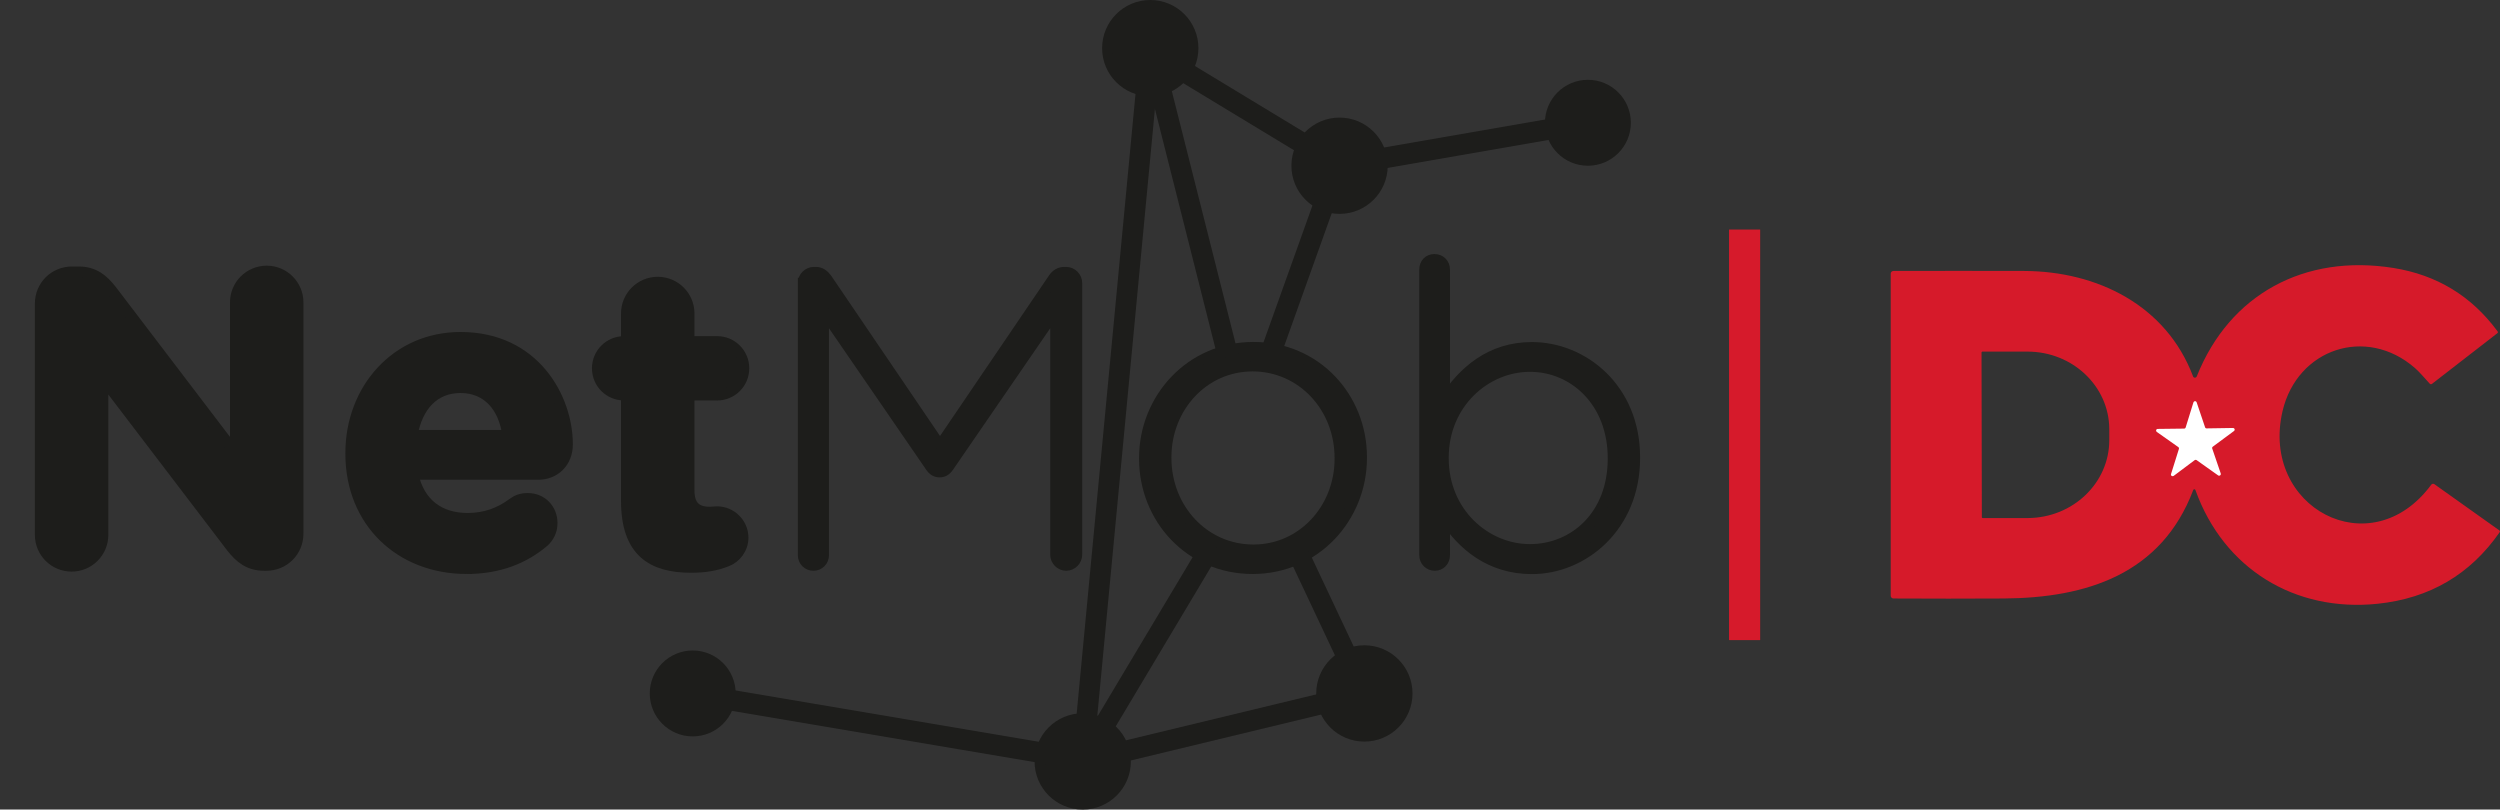 <?xml version="1.0" encoding="UTF-8"?>
<svg id="Calque_1" data-name="Calque 1" xmlns="http://www.w3.org/2000/svg" viewBox="0 0 240.9 78.01">
  <rect x="0" y="0" width="240.9" height="78.01" fill="#333333" stroke="none"/>
  <g>
    <path d="M3.86,29.26c0-1.72,1.36-3.08,3.08-3.08h.64c1.48,0,2.36.72,3.2,1.8l11.88,15.6v-14.44c0-1.68,1.36-3.04,3.04-3.04s3.04,1.36,3.04,3.04v22.28c0,1.72-1.36,3.08-3.08,3.08h-.2c-1.48,0-2.36-.72-3.2-1.8l-12.32-16.16v15c0,1.68-1.36,3.04-3.04,3.04s-3.04-1.36-3.04-3.04v-22.28Z" fill="#1d1d1b" stroke="#1d1d1b" stroke-miterlimit="10"/>
    <path d="M44.98,54.81c-6.44,0-11.2-4.52-11.2-11.08v-.08c0-6.12,4.36-11.16,10.6-11.16,7.16,0,10.32,5.88,10.32,10.32,0,1.76-1.24,2.92-2.84,2.92h-12.04c.6,2.76,2.52,4.2,5.24,4.2,1.68,0,3.08-.52,4.32-1.44.44-.32.84-.48,1.48-.48,1.36,0,2.36,1.04,2.36,2.4,0,.8-.36,1.4-.8,1.8-1.88,1.6-4.32,2.6-7.44,2.6ZM48.9,41.93c-.36-2.72-1.96-4.56-4.52-4.56s-4.16,1.8-4.64,4.56h9.16Z" fill="#1d1d1b" stroke="#1d1d1b" stroke-miterlimit="10"/>
    <path d="M60.34,48.25v-10.16h-.2c-1.44,0-2.6-1.16-2.6-2.6s1.16-2.6,2.6-2.6h.2v-2.68c0-1.68,1.36-3.04,3.04-3.04s3.04,1.36,3.04,3.04v2.68h2.68c1.44,0,2.6,1.16,2.6,2.6s-1.16,2.6-2.6,2.6h-2.68v9.16c0,1.4.6,2.08,1.96,2.08.2,0,.6-.04.72-.04,1.36,0,2.52,1.12,2.52,2.52,0,1.08-.72,1.96-1.56,2.28-1.12.44-2.16.6-3.48.6-3.72,0-6.24-1.48-6.24-6.44Z" fill="#1d1d1b" stroke="#1d1d1b" stroke-miterlimit="10"/>
    <path d="M77.38,27.26c0-.56.48-1.04,1.04-1.04h.2c.44,0,.76.24,1.04.6l10.92,16.08,10.92-16.08c.24-.36.6-.6,1.04-.6h.2c.56,0,1.04.48,1.04,1.04v26.2c0,.56-.48,1.04-1.04,1.04s-1.04-.48-1.04-1.04v-23.44l-10.28,14.96c-.24.36-.52.52-.88.52s-.64-.16-.88-.52l-10.28-14.96v23.48c0,.56-.44,1-1,1s-1-.44-1-1v-26.24Z" fill="#1d1d1b" stroke="#1d1d1b" stroke-miterlimit="10"/>
    <path d="M110.26,44.21v-.08c0-5.72,4.44-10.68,10.52-10.68s10.44,4.88,10.44,10.6v.08c0,5.72-4.44,10.68-10.52,10.68s-10.44-4.88-10.44-10.6ZM129.1,44.21v-.08c0-4.92-3.68-8.84-8.4-8.84s-8.32,3.96-8.32,8.76v.08c0,4.92,3.68,8.84,8.4,8.84s8.32-3.96,8.32-8.76Z" fill="#1d1d1b" stroke="#1d1d1b" stroke-miterlimit="10"/>
    <path d="M137.26,25.98c0-.6.4-1,.96-1s1,.4,1,1v12.52c1.76-2.68,4.36-5.04,8.4-5.04,4.92,0,9.92,3.96,9.92,10.6v.08c0,6.64-5,10.68-9.92,10.68-4.08,0-6.72-2.32-8.4-4.88v3.56c0,.56-.4,1-.96,1s-1-.44-1-1v-27.52ZM155.42,44.21v-.08c0-5.36-3.72-8.8-8-8.8s-8.32,3.56-8.32,8.76v.08c0,5.24,4.08,8.76,8.32,8.76s8-3.24,8-8.72Z" fill="#1d1d1b" stroke="#1d1d1b" stroke-miterlimit="10"/>
  </g>
  <line x1="110.84" y1="4.64" x2="104.33" y2="73.21" fill="#1d1d1b" stroke="#1d1d1b" stroke-miterlimit="10" stroke-width="2"/>
  <line x1="129.08" y1="15.97" x2="110.82" y2="4.91" fill="#1d1d1b" stroke="#1d1d1b" stroke-miterlimit="10" stroke-width="2"/>
  <line x1="152.9" y1="11.83" x2="129.08" y2="15.97" fill="#1d1d1b" stroke="#1d1d1b" stroke-miterlimit="10" stroke-width="2"/>
  <line x1="66.59" y1="66.82" x2="104.33" y2="73.21" fill="#1d1d1b" stroke="#1d1d1b" stroke-miterlimit="10" stroke-width="2"/>
  <line x1="131.47" y1="66.82" x2="104.33" y2="73.37" fill="#1d1d1b" stroke="#1d1d1b" stroke-miterlimit="10" stroke-width="2"/>
  <line x1="110.84" y1="4.64" x2="118.36" y2="34.42" fill="#1d1d1b" stroke="#1d1d1b" stroke-miterlimit="10" stroke-width="2"/>
  <line x1="128.9" y1="15.97" x2="122.4" y2="34.14" fill="#1d1d1b" stroke="#1d1d1b" stroke-miterlimit="10" stroke-width="2"/>
  <circle cx="129.08" cy="15.97" r="4.14" fill="#1d1d1b" stroke="#1d1d1b" stroke-miterlimit="10"/>
  <circle cx="153.01" cy="11.83" r="4.14" fill="#1d1d1b" stroke-width="0"/>
  <circle cx="110.84" cy="4.64" r="4.14" fill="#1d1d1b" stroke="#1d1d1b" stroke-miterlimit="10"/>
  <circle cx="66.75" cy="66.82" r="4.14" fill="#1d1d1b" stroke-width="0"/>
  <line x1="131.47" y1="66.82" x2="124.85" y2="52.77" fill="#1d1d1b" stroke="#1d1d1b" stroke-miterlimit="10" stroke-width="2"/>
  <line x1="104.33" y1="73.37" x2="116.47" y2="53.05" fill="#1d1d1b" stroke="#1d1d1b" stroke-miterlimit="10" stroke-width="2"/>
  <circle cx="131.47" cy="66.82" r="4.14" fill="#1d1d1b" stroke="#1d1d1b" stroke-miterlimit="10"/>
  <circle cx="104.33" cy="73.37" r="4.14" fill="#1d1d1b" stroke="#1d1d1b" stroke-miterlimit="10"/>
  <line x1="168.11" y1="22.12" x2="168.11" y2="61.68" fill="none" stroke="#d61a2b" stroke-miterlimit="10" stroke-width="3"/>
  <rect x="207.02" y="37.76" width="9.04" height="9.04" fill="#fff" stroke-width="0"/>
  <path d="M211.32,36.27c.04.1.15.15.25.11.05-.02.09-.06.11-.11,3.16-7.94,10.41-11.81,18.94-10.45,4.2.67,7.54,2.71,10.04,6.1.06.08.05.14-.03.2l-6.27,4.86c-.08.07-.16.06-.24-.02-.48-.52-.97-1.11-1.43-1.51-4.69-4.07-11.32-1.85-12.74,4.15-2.18,9.27,8.49,15.03,14.33,7.1.07-.09.2-.11.29-.05l6.27,4.46c.05.04.07.11.03.17-2.83,4.08-6.76,6.38-11.77,6.9-7.95.82-14.82-3.35-17.55-10.96-.02-.06-.09-.09-.14-.07-.03.01-.06.04-.07.07-3.06,8.1-10.27,10.4-18.27,10.45-3.56.02-7.11.02-10.62,0-.14,0-.26-.12-.26-.26v-31.04c0-.15.12-.26.26-.26,4.17-.01,8.38-.01,12.62,0,7,.03,13.66,3.29,16.25,10.15ZM190.94,33.96l.03,15.89s.03.07.07.07h4.36c4.34-.02,7.86-3.38,7.85-7.52v-1.03c0-4.14-3.53-7.49-7.88-7.49,0,0,0,0,0,0h-4.36s-.07.04-.07.08ZM212.63,41.28c-.07,0-.13-.04-.15-.11l-.81-2.4c-.03-.09-.12-.13-.2-.11-.05.02-.09.06-.11.11l-.75,2.42c-.02.07-.08.11-.15.11l-2.54.03c-.09,0-.16.07-.16.16,0,.05.03.1.07.13l2.07,1.46c.06.04.08.11.06.18l-.76,2.42c-.03.09.02.18.11.2.05.02.1,0,.14-.02l2.03-1.52c.06-.04.13-.04.19,0l2.07,1.47c.07.05.17.04.23-.04.03-.04.04-.1.02-.15l-.82-2.4c-.02-.07,0-.14.06-.18l2.04-1.51c.07-.05.09-.16.03-.23-.03-.04-.08-.06-.13-.06l-2.54.04h0Z" fill="#d61a2a" stroke-width="0"/>
</svg>